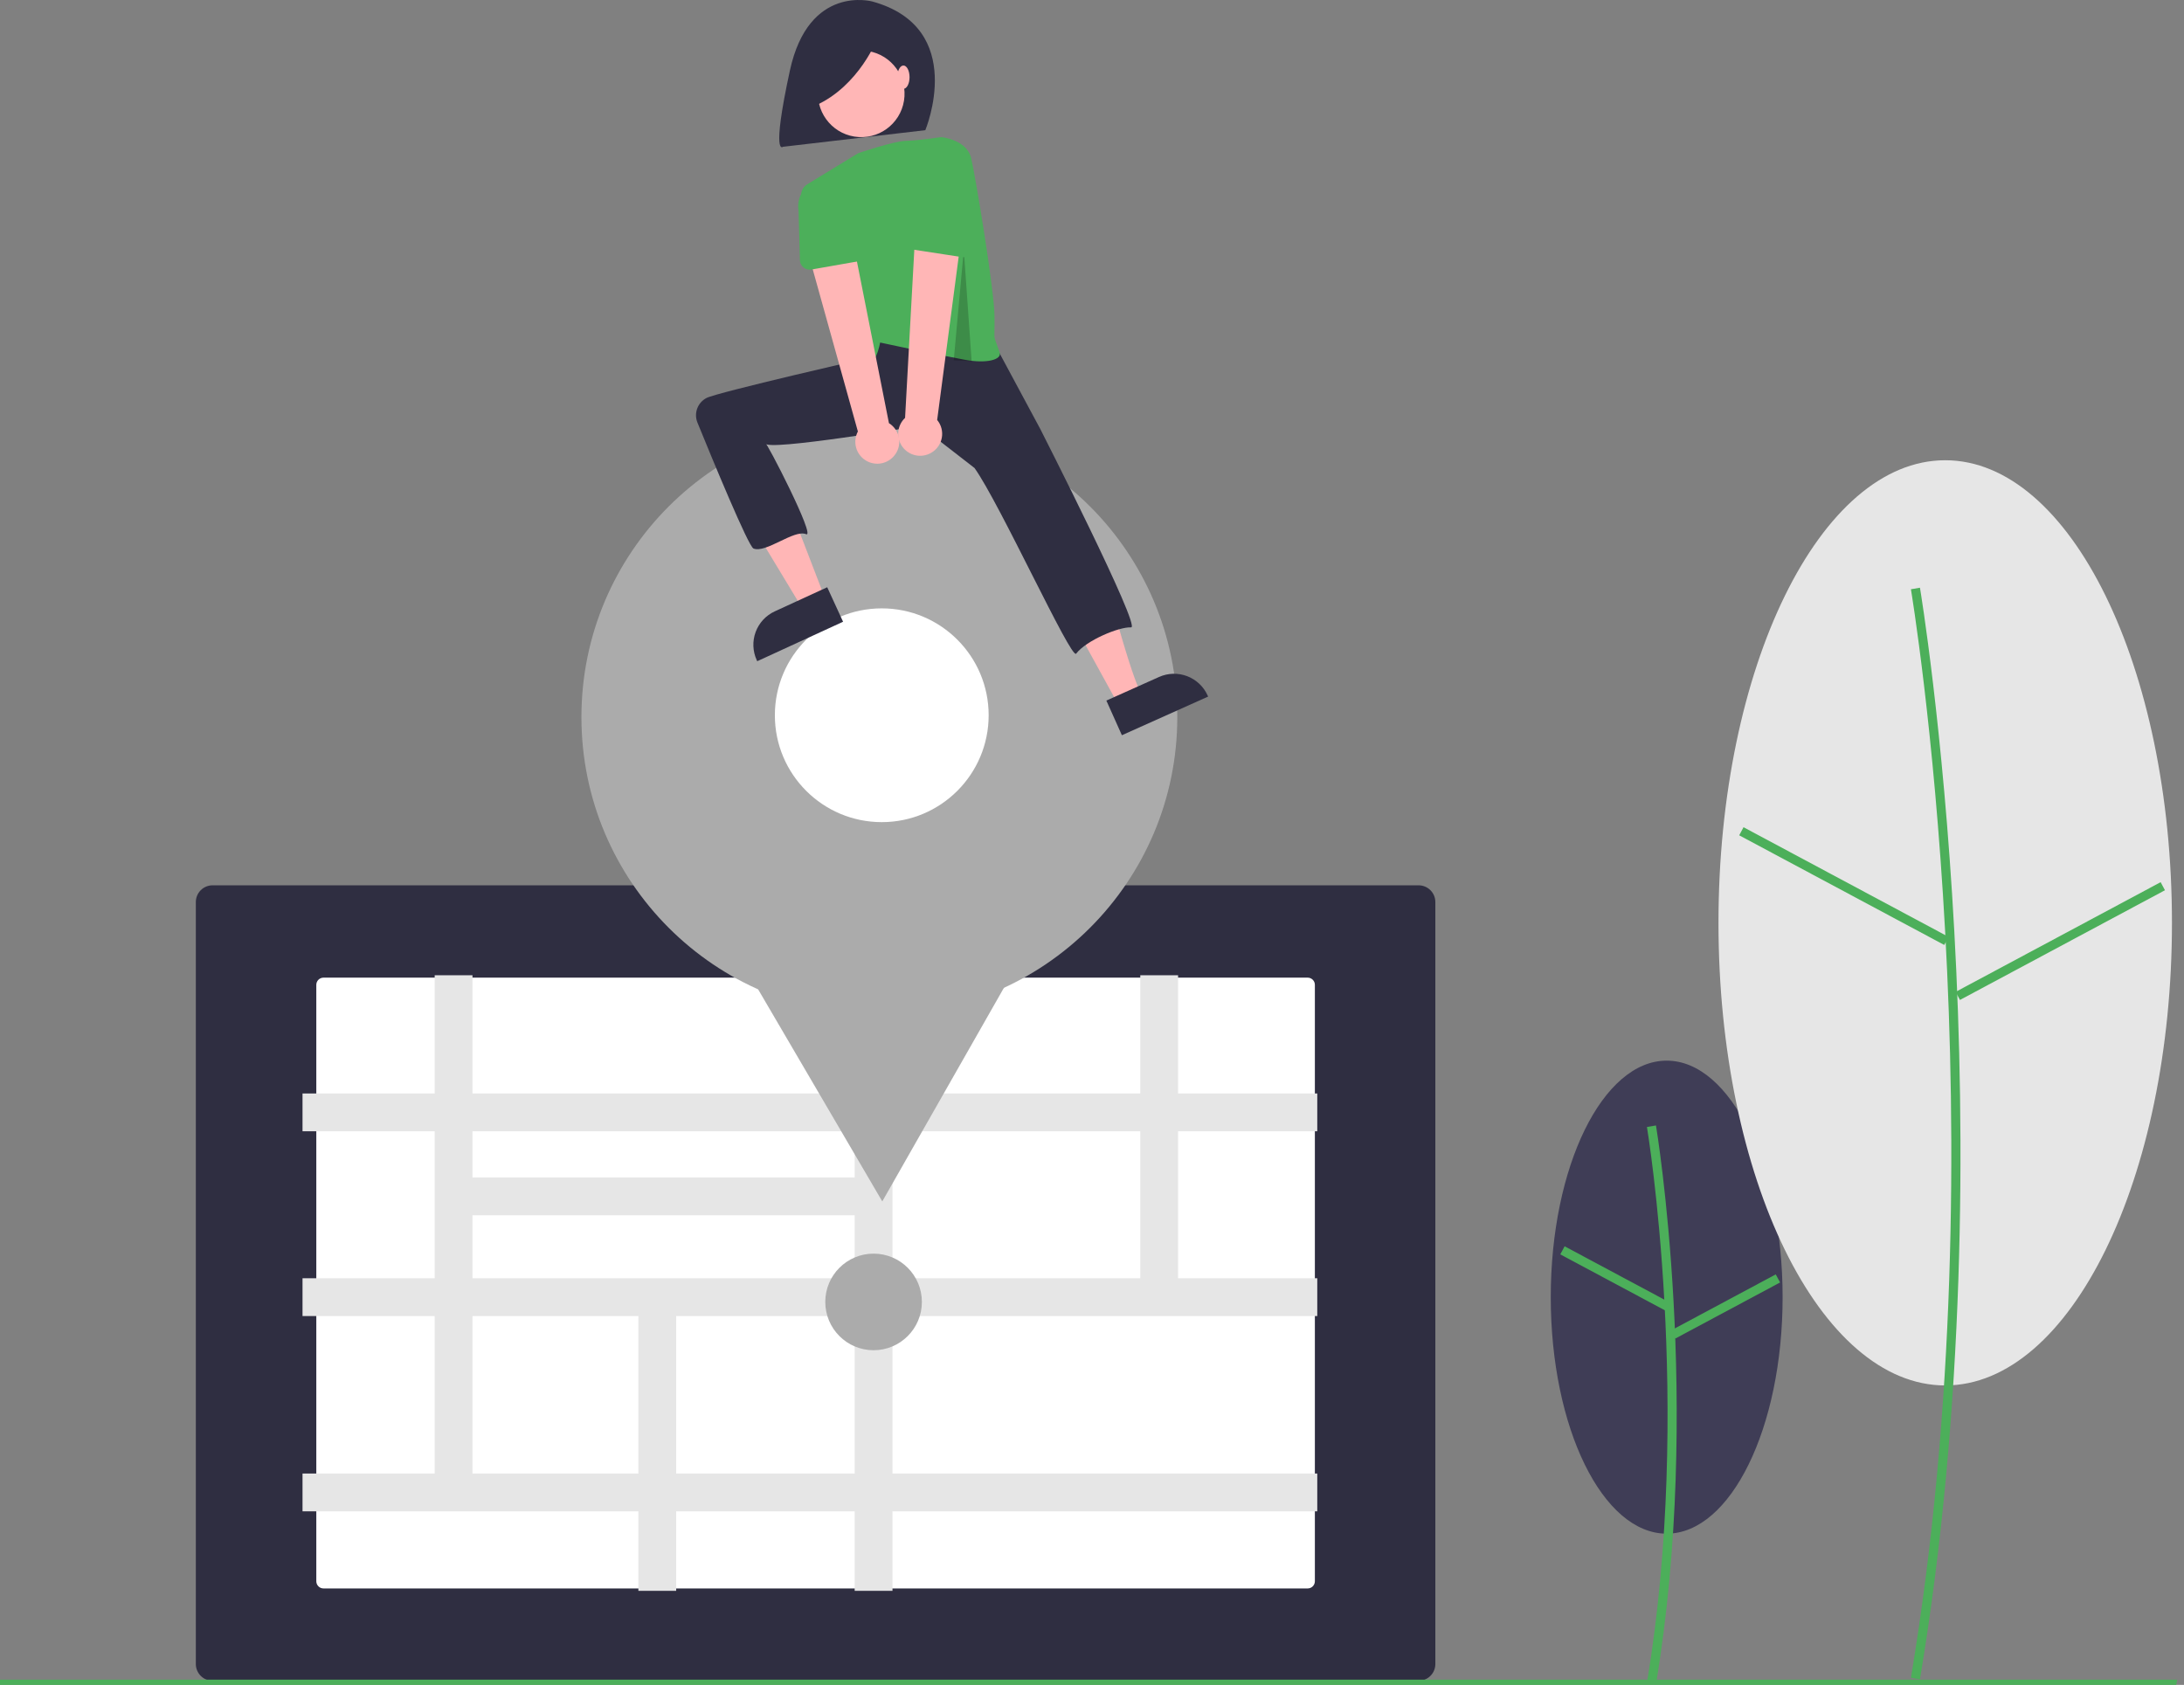 <svg width="267" height="206" viewBox="0 0 267 206" fill="none" xmlns="http://www.w3.org/2000/svg">
<rect x="0" y="0" width="267" height="206" fill="#808080" stroke="none"/>
<g clip-path="url(#clip0)">
<path d="M203.756 187.515C211.583 187.515 217.929 174.568 217.929 158.598C217.929 142.627 211.583 129.68 203.756 129.68C195.929 129.68 189.584 142.627 189.584 158.598C189.584 174.568 195.929 187.515 203.756 187.515Z" fill="#3F3D56"/>
<path d="M202.447 205.931C208.124 171.875 202.505 137.942 202.447 137.603L201.343 137.79C201.4 138.127 206.987 171.882 201.343 205.747L202.447 205.931Z" fill="#4CAF5A"/>
<path d="M191.279 152.379L190.75 153.367L203.566 160.222L204.094 159.234L191.279 152.379Z" fill="#4CAF5A"/>
<path d="M217.092 155.813L204.278 162.672L204.806 163.66L217.62 156.801L217.092 155.813Z" fill="#4CAF5A"/>
<path d="M237.809 169.391C253.118 169.391 265.528 144.068 265.528 112.831C265.528 81.594 253.118 56.272 237.809 56.272C222.499 56.272 210.089 81.594 210.089 112.831C210.089 144.068 222.499 169.391 237.809 169.391Z" fill="#E6E6E6"/>
<path d="M234.721 205.322C245.808 138.8 234.833 72.52 234.721 71.858L233.616 72.045C233.728 72.705 244.671 138.807 233.616 205.139L234.721 205.322Z" fill="#4CAF5A"/>
<path d="M213.151 101.141L212.623 102.129L237.69 115.536L238.218 114.549L213.151 101.141Z" fill="#4CAF5A"/>
<path d="M264.144 107.858L239.081 121.272L239.61 122.26L264.673 108.845L264.144 107.858Z" fill="#4CAF5A"/>
<path d="M173.429 205.5H25.986C25.444 205.499 24.924 205.284 24.541 204.9C24.157 204.517 23.942 203.997 23.941 203.455V110.288C23.942 109.746 24.157 109.226 24.541 108.842C24.924 108.459 25.444 108.243 25.986 108.243H173.429C173.972 108.243 174.492 108.459 174.875 108.842C175.259 109.226 175.474 109.746 175.475 110.288V203.455C175.474 203.997 175.258 204.517 174.875 204.9C174.492 205.284 173.972 205.499 173.429 205.5Z" fill="#2F2E41"/>
<path d="M39.546 119.532C39.313 119.533 39.09 119.625 38.926 119.79C38.762 119.954 38.669 120.177 38.669 120.409V193.334C38.669 193.566 38.762 193.789 38.926 193.953C39.09 194.118 39.313 194.21 39.546 194.21H159.87C160.103 194.21 160.325 194.118 160.49 193.953C160.654 193.789 160.746 193.566 160.747 193.334V120.409C160.746 120.177 160.654 119.954 160.49 119.79C160.325 119.625 160.103 119.533 159.87 119.532H39.546Z" fill="white"/>
<path d="M161.039 138.315V133.694H144.023V119.24H139.402V133.694H109.108V119.24H104.487V133.694H57.762V119.24H53.141V133.694H36.984V138.315H53.141V156.286H36.984V160.907H53.141V180.162H36.984V184.783H78.044V194.503H82.665V184.783H104.487V194.503H109.108V184.783H161.039V180.162H109.108V160.907H161.039V156.286H144.023V138.315H161.039ZM104.487 138.315V143.963H57.762V138.315H104.487ZM57.762 148.584H104.487V156.286H57.762V148.584ZM57.762 180.162V160.907H78.044V180.162H57.762ZM104.487 180.162H82.665V160.907H104.487V180.162ZM139.402 156.286H109.108V138.315H139.402V156.286Z" fill="#E6E6E6"/>
<path d="M106.797 165.086C110.058 165.086 112.702 162.442 112.702 159.181C112.702 155.92 110.058 153.276 106.797 153.276C103.536 153.276 100.893 155.92 100.893 159.181C100.893 162.442 103.536 165.086 106.797 165.086Z" fill="#ABABAB"/>
<path d="M266.052 206H0V205.362H266.168L266.052 206Z" fill="#4CAF5A"/>
<path d="M107.505 124.104C127.622 124.104 143.929 107.796 143.929 87.68C143.929 67.563 127.622 51.255 107.505 51.255C87.388 51.255 71.081 67.563 71.081 87.68C71.081 107.796 87.388 124.104 107.505 124.104Z" fill="#ABABAB"/>
<path d="M107.861 146.891L96.354 127.234L84.847 107.576L107.624 107.439L130.402 107.302L119.132 127.097L107.861 146.891Z" fill="#ABABAB"/>
<path d="M107.798 100.519C115.015 100.519 120.866 94.668 120.866 87.451C120.866 80.233 115.015 74.382 107.798 74.382C100.58 74.382 94.729 80.233 94.729 87.451C94.729 94.668 100.58 100.519 107.798 100.519Z" fill="white"/>
<path d="M106.663 0.187C106.663 0.187 98.869 -2.008 96.563 8.64C94.258 19.288 95.722 17.946 95.722 17.946L113.122 15.916C113.122 15.916 118.354 3.426 106.663 0.187Z" fill="#2F2E41"/>
<path d="M95.328 46.901C95.328 46.901 83.569 47.445 85.606 52.061C85.749 52.387 85.883 52.693 86.008 52.978C87.463 56.321 89.138 59.564 91.023 62.686L98.25 74.66L100.88 73.199L93.479 53.962L100.131 53.419L95.328 46.901Z" fill="#FFB6B6"/>
<path d="M126.331 51.789L130.132 60.07C130.132 60.07 132.983 62.921 136.105 74.324C139.228 85.728 139.906 85.32 139.906 85.32L136.82 86.348L124.159 63.328L117.914 55.455L119.815 51.246L126.331 51.789Z" fill="#FFB6B6"/>
<path d="M121.716 42.287L127.178 52.453C127.178 52.453 139.561 76.786 138.281 76.706C136.843 76.615 132.801 78.292 131.561 79.92C130.962 80.706 122.21 61.511 119.136 57.22L112.484 52.061C112.484 52.061 93.598 55.24 93.575 54.206C93.563 53.7 99.828 65.848 98.542 65.31C97.078 64.697 93.632 67.681 92.114 67.063C91.487 66.808 87.059 56.073 85.267 51.674C85.042 51.125 85.03 50.511 85.234 49.954C85.438 49.397 85.842 48.936 86.368 48.661C87.715 47.961 106.431 43.687 106.431 43.687L106.104 42.015L107.462 39.3L121.716 42.287Z" fill="#2F2E41"/>
<path d="M110.515 12.319C110.984 9.432 109.024 6.713 106.137 6.245C103.251 5.776 100.532 7.736 100.063 10.623C99.595 13.509 101.555 16.228 104.441 16.697C107.328 17.165 110.047 15.205 110.515 12.319Z" fill="#FFB6B6"/>
<path d="M122.21 43.102C122.503 43.98 120.609 44.483 117.97 43.99C115.687 43.564 113.188 43.058 111.217 42.648C109.106 42.208 107.597 41.88 107.597 41.88C107.597 41.88 107.054 45.273 105.29 44.866C103.769 44.516 99.225 28.645 97.997 24.259C97.907 23.939 97.924 23.598 98.046 23.288C98.168 22.979 98.388 22.718 98.672 22.544L104.912 18.734C104.912 18.734 109.213 17.257 110.781 17.215C112.349 17.173 115.064 16.765 115.064 16.765C115.064 16.765 118.186 17.037 118.729 19.345C119.272 21.652 121.538 35.336 121.58 38.621C121.626 42.226 121.334 40.473 122.21 43.102Z" fill="#4CAF5A"/>
<path d="M107.269 4.67C107.269 4.67 105.073 10.488 99.694 12.903L98.816 7.744L107.269 4.67Z" fill="#2F2E41"/>
<path d="M110.448 10.86C110.86 10.86 111.195 10.222 111.195 9.435C111.195 8.648 110.86 8.009 110.448 8.009C110.036 8.009 109.701 8.648 109.701 9.435C109.701 10.222 110.036 10.86 110.448 10.86Z" fill="#FFB6B6"/>
<path d="M103.068 76.018L92.573 80.843L92.512 80.71C92.014 79.626 91.967 78.39 92.38 77.271C92.794 76.153 93.635 75.245 94.719 74.747L94.719 74.747L101.129 71.8L103.068 76.018Z" fill="#2F2E41"/>
<path d="M135.256 85.657L141.693 82.771L141.694 82.771C142.782 82.284 144.019 82.248 145.133 82.672C146.247 83.097 147.147 83.947 147.635 85.035L147.695 85.168L137.155 89.893L135.256 85.657Z" fill="#2F2E41"/>
<path opacity="0.2" d="M117.827 30.538L116.598 44.055L118.783 44.158L117.827 30.538Z" fill="black"/>
<path d="M109.26 55.79C109.521 55.5 109.714 55.155 109.827 54.782C109.94 54.408 109.97 54.014 109.914 53.628C109.858 53.242 109.719 52.873 109.505 52.546C109.291 52.22 109.008 51.944 108.676 51.739L103.954 27.888L98.532 29.962L104.878 52.755C104.571 53.335 104.486 54.008 104.641 54.647C104.797 55.285 105.181 55.845 105.721 56.219C106.261 56.593 106.92 56.756 107.572 56.677C108.224 56.598 108.825 56.283 109.26 55.79Z" fill="#FFB6B6"/>
<path d="M105.149 31.908L99.195 32.956C99.026 32.986 98.852 32.979 98.686 32.936C98.519 32.892 98.364 32.813 98.231 32.705C98.097 32.596 97.989 32.46 97.913 32.305C97.838 32.151 97.796 31.982 97.791 31.81L97.627 25.785C97.479 24.918 97.681 24.027 98.189 23.308C98.697 22.59 99.47 22.102 100.337 21.951C101.204 21.801 102.095 22.001 102.815 22.507C103.535 23.013 104.025 23.784 104.178 24.651L106.077 30.351C106.131 30.514 106.15 30.687 106.131 30.858C106.113 31.029 106.058 31.194 105.969 31.342C105.881 31.489 105.763 31.616 105.621 31.714C105.479 31.812 105.318 31.878 105.149 31.908H105.149Z" fill="#4CAF5A"/>
<path d="M113.825 55.371C114.165 55.179 114.459 54.915 114.685 54.597C114.912 54.28 115.066 53.916 115.138 53.532C115.209 53.149 115.195 52.754 115.097 52.376C114.999 51.998 114.819 51.647 114.571 51.346L117.747 27.24L111.946 27.466L110.648 51.09C110.17 51.541 109.875 52.152 109.817 52.807C109.759 53.461 109.944 54.114 110.335 54.642C110.727 55.169 111.298 55.535 111.942 55.669C112.585 55.804 113.255 55.697 113.825 55.371Z" fill="#FFB6B6"/>
<path d="M117.589 31.431L111.614 30.515C111.444 30.489 111.281 30.427 111.137 30.332C110.994 30.238 110.872 30.113 110.781 29.967C110.689 29.822 110.63 29.658 110.608 29.487C110.586 29.317 110.6 29.143 110.651 28.979L112.427 23.22C112.566 22.351 113.043 21.572 113.754 21.054C114.466 20.536 115.354 20.322 116.224 20.457C117.093 20.593 117.873 21.068 118.393 21.779C118.913 22.489 119.13 23.376 118.996 24.246L118.967 30.254C118.967 30.426 118.929 30.596 118.856 30.752C118.784 30.908 118.679 31.046 118.548 31.158C118.417 31.27 118.264 31.352 118.098 31.399C117.933 31.446 117.759 31.457 117.589 31.431Z" fill="#4CAF5A"/>
</g>
<defs>
<clipPath id="clip0">
<rect width="266.168" height="206" fill="white"/>
</clipPath>
</defs>
</svg>
